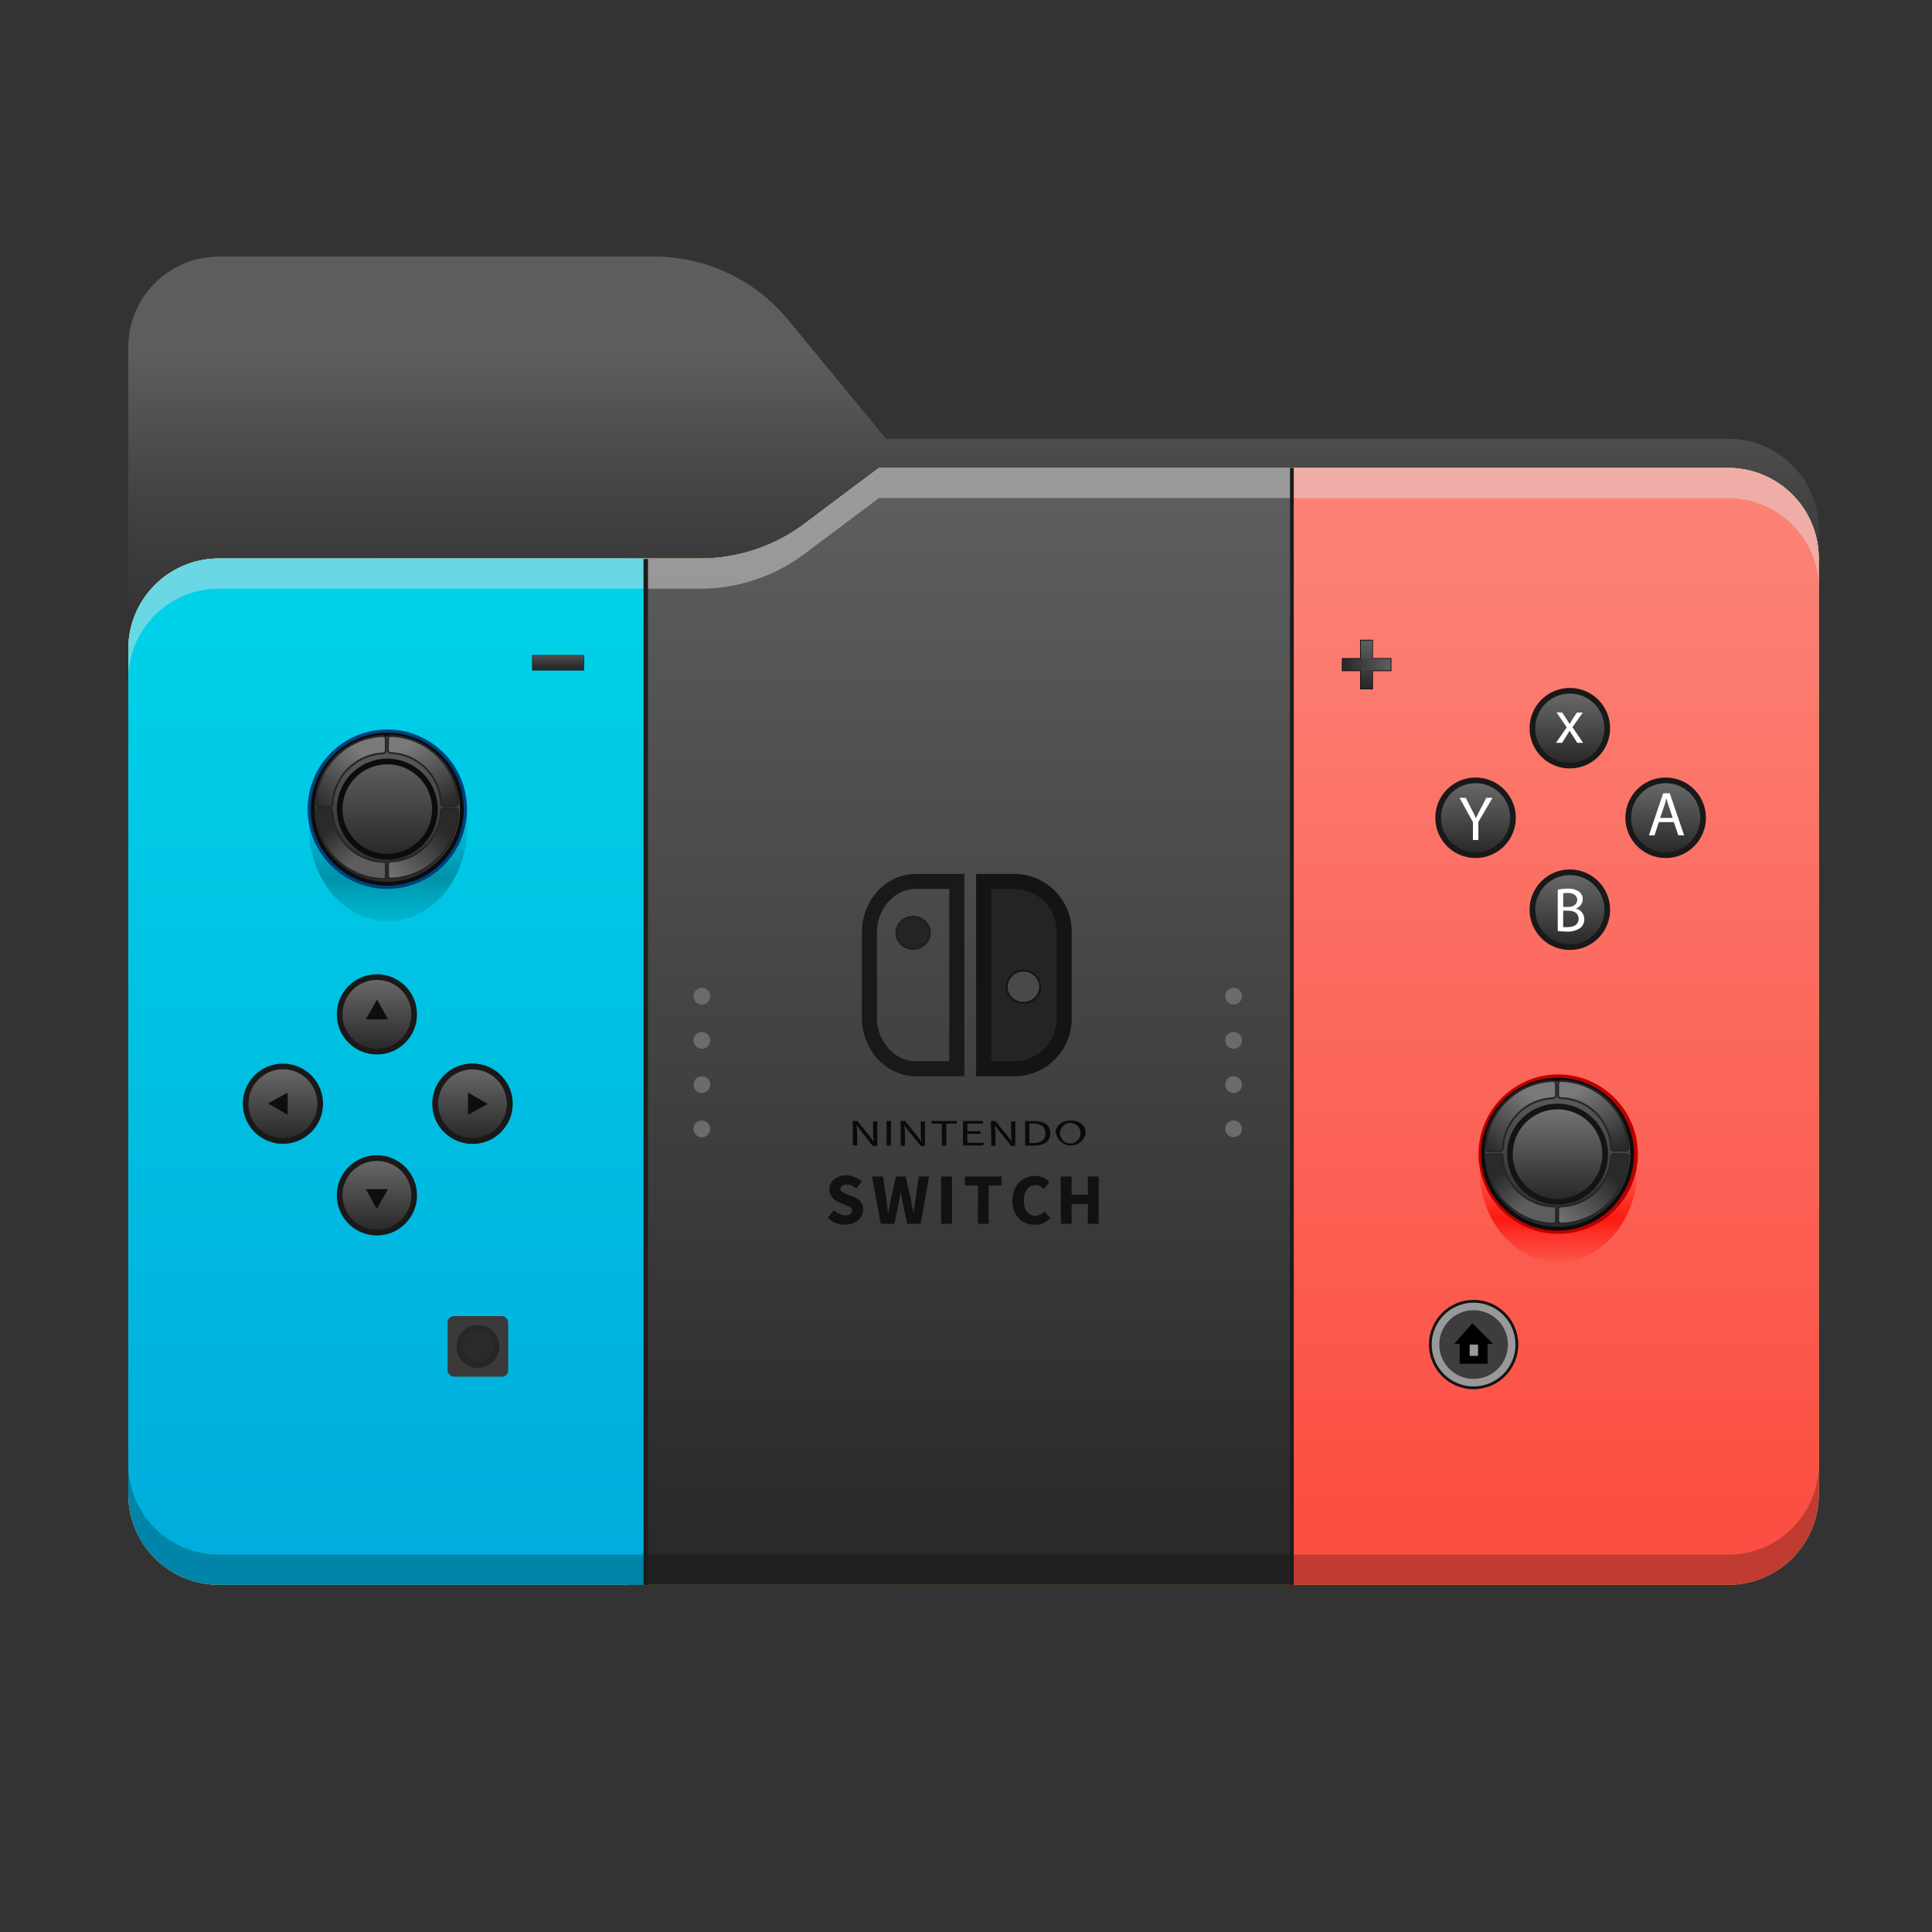 <svg id="Layer_1" data-name="Layer 1" xmlns="http://www.w3.org/2000/svg" xmlns:xlink="http://www.w3.org/1999/xlink" width="256" height="256" viewBox="0 0 256 256">
  <rect x="0" y="0" width="256" height="256" fill="#333333" stroke="none"/>
  <defs>
    <style>
      .cls-1, .cls-12, .cls-13, .cls-15, .cls-3, .cls-42, .cls-5, .cls-6 {
        fill-rule: evenodd;
      }

      .cls-1 {
        fill: url(#linear-gradient);
      }

      .cls-2, .cls-6 {
        fill: url(#linear-gradient-2);
      }

      .cls-2 {
        clip-rule: evenodd;
      }

      .cls-3 {
        fill: url(#linear-gradient-3);
      }

      .cls-4 {
        mask: url(#mask);
      }

      .cls-5 {
        fill: #a6a1a1;
      }

      .cls-7 {
        clip-path: url(#clip-path);
      }

      .cls-8 {
        fill: url(#linear-gradient-5);
      }

      .cls-9 {
        fill: url(#linear-gradient-6);
      }

      .cls-10 {
        fill: url(#linear-gradient-7);
      }

      .cls-11 {
        opacity: 0.24;
      }

      .cls-13 {
        fill: #e0e0e0;
        opacity: 0.47;
      }

      .cls-14, .cls-15 {
        fill: #141414;
      }

      .cls-16 {
        fill: url(#linear-gradient-8);
      }

      .cls-17 {
        fill: url(#linear-gradient-9);
      }

      .cls-18 {
        fill: #212121;
      }

      .cls-19 {
        fill: url(#linear-gradient-10);
      }

      .cls-20 {
        fill: url(#linear-gradient-11);
      }

      .cls-21, .cls-29, .cls-32, .cls-51 {
        fill: none;
      }

      .cls-21 {
        stroke: #bc0000;
      }

      .cls-21, .cls-22, .cls-23, .cls-24, .cls-25, .cls-26, .cls-27, .cls-29, .cls-30, .cls-32, .cls-33, .cls-34, .cls-35, .cls-36, .cls-38, .cls-39, .cls-40, .cls-41, .cls-43, .cls-44, .cls-45, .cls-46, .cls-50, .cls-51, .cls-52, .cls-53, .cls-54, .cls-57 {
        stroke-miterlimit: 10;
      }

      .cls-22, .cls-30, .cls-32 {
        stroke: #0c0c0c;
      }

      .cls-22, .cls-30 {
        stroke-width: 0.5px;
      }

      .cls-22 {
        fill: url(#linear-gradient-12);
      }

      .cls-23, .cls-52, .cls-53 {
        stroke: #141414;
      }

      .cls-23, .cls-32, .cls-38, .cls-39, .cls-40, .cls-41, .cls-43, .cls-44, .cls-45, .cls-46, .cls-50 {
        stroke-width: 0.75px;
      }

      .cls-23 {
        fill: url(#linear-gradient-13);
      }

      .cls-24, .cls-25, .cls-26, .cls-27, .cls-33, .cls-34, .cls-35, .cls-36, .cls-50 {
        stroke: #262626;
      }

      .cls-24, .cls-25, .cls-26, .cls-27, .cls-33, .cls-34, .cls-35, .cls-36, .cls-53, .cls-54 {
        stroke-width: 0.25px;
      }

      .cls-24 {
        fill: url(#linear-gradient-14);
      }

      .cls-25 {
        fill: url(#linear-gradient-15);
      }

      .cls-26 {
        fill: url(#linear-gradient-16);
      }

      .cls-27 {
        fill: url(#linear-gradient-17);
      }

      .cls-28 {
        fill: url(#linear-gradient-18);
      }

      .cls-29 {
        stroke: #00417c;
      }

      .cls-30 {
        fill: url(#linear-gradient-19);
      }

      .cls-31 {
        fill: url(#linear-gradient-20);
      }

      .cls-33 {
        fill: url(#linear-gradient-21);
      }

      .cls-34 {
        fill: url(#linear-gradient-22);
      }

      .cls-35 {
        fill: url(#linear-gradient-23);
      }

      .cls-36 {
        fill: url(#linear-gradient-24);
      }

      .cls-37 {
        fill: #6b6b6b;
      }

      .cls-38, .cls-39, .cls-40, .cls-41, .cls-43, .cls-44, .cls-45, .cls-46, .cls-51 {
        stroke: #191919;
      }

      .cls-38 {
        fill: url(#linear-gradient-25);
      }

      .cls-39 {
        fill: url(#linear-gradient-26);
      }

      .cls-40 {
        fill: url(#linear-gradient-27);
      }

      .cls-41 {
        fill: url(#linear-gradient-28);
      }

      .cls-42 {
        fill: #0e0e0e;
      }

      .cls-43 {
        fill: url(#linear-gradient-30);
      }

      .cls-44 {
        fill: url(#linear-gradient-31);
      }

      .cls-45 {
        fill: url(#linear-gradient-32);
      }

      .cls-46 {
        fill: url(#linear-gradient-33);
      }

      .cls-47 {
        fill: #fff;
      }

      .cls-48 {
        fill: #1c1c1c;
      }

      .cls-49 {
        fill: #3b3939;
      }

      .cls-50 {
        fill: #2a2a2a;
      }

      .cls-51, .cls-52 {
        stroke-width: 2px;
      }

      .cls-52, .cls-54 {
        fill: #242424;
      }

      .cls-53 {
        fill: #494949;
      }

      .cls-54 {
        stroke: #1e1e1e;
      }

      .cls-55 {
        fill: #0a0a0a;
      }

      .cls-56 {
        fill: #111;
      }

      .cls-57 {
        fill: #3d3d3d;
        stroke: #999;
      }

      .cls-58 {
        fill: #999;
      }
    </style>
    <linearGradient id="linear-gradient" x1="32.58" y1="239.55" x2="213.35" y2="58.41" gradientTransform="matrix(1, 0, 0, -1, 0, 258)" gradientUnits="userSpaceOnUse">
      <stop offset="0" stop-color="#05815d"/>
      <stop offset="1" stop-color="#0c575f"/>
    </linearGradient>
    <linearGradient id="linear-gradient-2" x1="17" y1="196" x2="241" y2="48" gradientTransform="matrix(1, 0, 0, -1, 0, 258)" gradientUnits="userSpaceOnUse">
      <stop offset="0" stop-color="#ffe7a2"/>
      <stop offset="0.95" stop-color="#ffcb3d"/>
    </linearGradient>
    <linearGradient id="linear-gradient-3" x1="129" y1="46.86" x2="129" y2="96.79" gradientUnits="userSpaceOnUse">
      <stop offset="0" stop-color="#5d5d5d"/>
      <stop offset="0.36" stop-color="#444"/>
      <stop offset="0.74" stop-color="#313131"/>
      <stop offset="1" stop-color="#2a2a2a"/>
    </linearGradient>
    <mask id="mask" x="17" y="34" width="224" height="138" maskUnits="userSpaceOnUse">
      <g id="mask0_501_11930" data-name="mask0 501 11930">
        <path class="cls-1" d="M104.43,42.38A23,23,0,0,0,86.67,34H29A12,12,0,0,0,17,46V160a12,12,0,0,0,12,12H229a12,12,0,0,0,12-12V70.14a12,12,0,0,0-12-12H117.4Z"/>
      </g>
    </mask>
    <clipPath id="clip-path">
      <path class="cls-2" d="M92.79,74a23,23,0,0,0,13.8-4.6l9.87-7.4H229a12,12,0,0,1,12,12V198a12,12,0,0,1-12,12H29a12,12,0,0,1-12-12V86A12,12,0,0,1,29,74H92.79Z"/>
    </clipPath>
    <linearGradient id="linear-gradient-5" x1="127.21" y1="67" x2="127.21" y2="203.07" gradientUnits="userSpaceOnUse">
      <stop offset="0" stop-color="#5d5d5d"/>
      <stop offset="1" stop-color="#2a2a2a"/>
    </linearGradient>
    <linearGradient id="linear-gradient-6" x1="48.57" y1="80.5" x2="48.57" y2="203.94" gradientUnits="userSpaceOnUse">
      <stop offset="0" stop-color="#00d1e8"/>
      <stop offset="1" stop-color="#00addc"/>
    </linearGradient>
    <linearGradient id="linear-gradient-7" x1="206.07" y1="70.36" x2="206.07" y2="201.86" gradientUnits="userSpaceOnUse">
      <stop offset="0" stop-color="#fc8276"/>
      <stop offset="1" stop-color="#fc4e42"/>
    </linearGradient>
    <linearGradient id="linear-gradient-8" x1="181.08" y1="85.12" x2="181.08" y2="90.91" xlink:href="#linear-gradient-5"/>
    <linearGradient id="linear-gradient-9" x1="318.25" y1="329.37" x2="318.25" y2="335.17" gradientTransform="translate(-137.17 -244.25)" xlink:href="#linear-gradient-5"/>
    <linearGradient id="linear-gradient-10" x1="316.51" y1="439.45" x2="319.54" y2="439.45" gradientTransform="translate(-244.07 -351.63)" gradientUnits="userSpaceOnUse">
      <stop offset="0" stop-color="#5d5d5d"/>
      <stop offset="0.67" stop-color="#2a2a2a"/>
    </linearGradient>
    <linearGradient id="linear-gradient-11" x1="206.49" y1="146.81" x2="206.49" y2="173.08" gradientUnits="userSpaceOnUse">
      <stop offset="0.29" stop-color="#fc6254"/>
      <stop offset="0.56" stop-color="#fc1a11"/>
      <stop offset="0.66" stop-color="#fc382e"/>
      <stop offset="0.79" stop-color="#fc574c"/>
    </linearGradient>
    <linearGradient id="linear-gradient-12" x1="206.38" y1="143.78" x2="206.38" y2="161.83" xlink:href="#linear-gradient-5"/>
    <linearGradient id="linear-gradient-13" x1="206.38" y1="147.08" x2="206.38" y2="158.61" gradientUnits="userSpaceOnUse">
      <stop offset="0" stop-color="#727272"/>
      <stop offset="1" stop-color="#2a2a2a"/>
    </linearGradient>
    <linearGradient id="linear-gradient-14" x1="203.05" y1="145.34" x2="197.17" y2="152.51" gradientUnits="userSpaceOnUse">
      <stop offset="0" stop-color="#7a7a7a"/>
      <stop offset="1" stop-color="#2a2a2a"/>
    </linearGradient>
    <linearGradient id="linear-gradient-15" x1="202.43" y1="159.26" x2="199.27" y2="155.15" xlink:href="#linear-gradient-5"/>
    <linearGradient id="linear-gradient-16" x1="206.07" y1="162.53" x2="213.8" y2="155.89" xlink:href="#linear-gradient-14"/>
    <linearGradient id="linear-gradient-17" x1="209.37" y1="144.33" x2="213.66" y2="152.53" xlink:href="#linear-gradient-14"/>
    <linearGradient id="linear-gradient-18" x1="51.42" y1="101.66" x2="51.42" y2="127.92" gradientUnits="userSpaceOnUse">
      <stop offset="0.29" stop-color="#00bcd8"/>
      <stop offset="0.56" stop-color="#0093aa"/>
      <stop offset="0.61" stop-color="#009db5"/>
      <stop offset="0.79" stop-color="#00b9d4"/>
    </linearGradient>
    <linearGradient id="linear-gradient-19" x1="51.32" y1="98.06" x2="51.32" y2="116.11" xlink:href="#linear-gradient-5"/>
    <linearGradient id="linear-gradient-20" x1="51.32" y1="101.37" x2="51.32" y2="112.9" xlink:href="#linear-gradient-5"/>
    <linearGradient id="linear-gradient-21" x1="47.99" y1="99.65" x2="42.09" y2="106.85" xlink:href="#linear-gradient-14"/>
    <linearGradient id="linear-gradient-22" x1="47.37" y1="113.53" x2="44.2" y2="109.4" xlink:href="#linear-gradient-5"/>
    <linearGradient id="linear-gradient-23" x1="50.97" y1="116.77" x2="58.75" y2="110.09" xlink:href="#linear-gradient-14"/>
    <linearGradient id="linear-gradient-24" x1="54.3" y1="98.64" x2="58.62" y2="106.88" xlink:href="#linear-gradient-14"/>
    <linearGradient id="linear-gradient-25" x1="49.94" y1="129.83" x2="49.94" y2="138.86" gradientUnits="userSpaceOnUse">
      <stop offset="0" stop-color="#686868"/>
      <stop offset="1" stop-color="#2a2a2a"/>
    </linearGradient>
    <linearGradient id="linear-gradient-26" x1="49.94" y1="153.82" x2="49.94" y2="162.84" xlink:href="#linear-gradient-25"/>
    <linearGradient id="linear-gradient-27" x1="37.49" y1="141.67" x2="37.49" y2="150.69" xlink:href="#linear-gradient-25"/>
    <linearGradient id="linear-gradient-28" x1="62.61" y1="141.67" x2="62.61" y2="150.69" xlink:href="#linear-gradient-25"/>
    <linearGradient id="linear-gradient-30" x1="208.01" y1="91.9" x2="208.01" y2="100.95" xlink:href="#linear-gradient-25"/>
    <linearGradient id="linear-gradient-31" x1="195.52" y1="103.77" x2="195.52" y2="112.82" xlink:href="#linear-gradient-25"/>
    <linearGradient id="linear-gradient-32" x1="208.01" y1="115.95" x2="208.01" y2="125" xlink:href="#linear-gradient-25"/>
    <linearGradient id="linear-gradient-33" x1="220.71" y1="103.77" x2="220.71" y2="112.82" xlink:href="#linear-gradient-25"/>
  </defs>
  <path class="cls-3" d="M104.43,42.38A23,23,0,0,0,86.67,34H29A12,12,0,0,0,17,46V160a12,12,0,0,0,12,12H229a12,12,0,0,0,12-12V70.14a12,12,0,0,0-12-12H117.4Z"/>
  <g class="cls-4">
    <path class="cls-5" d="M92.79,74a23,23,0,0,0,13.8-4.6l9.87-7.4H229a12,12,0,0,1,12,12v86a12,12,0,0,1-12,12H29a12,12,0,0,1-12-12V86A12,12,0,0,1,29,74H92.79Z"/>
  </g>
  <g id="Background">
    <path class="cls-6" d="M92.79,74a23,23,0,0,0,13.8-4.6l9.87-7.4H229a12,12,0,0,1,12,12V198a12,12,0,0,1-12,12H29a12,12,0,0,1-12-12V86A12,12,0,0,1,29,74H92.79Z"/>
    <g class="cls-7">
      <rect id="Middle" class="cls-8" x="83.29" y="61.5" width="87.86" height="149"/>
      <rect id="Left" class="cls-9" x="11.71" y="66.57" width="73.71" height="147.86"/>
      <rect id="Right" class="cls-10" x="171.14" y="61" width="69.86" height="149"/>
    </g>
  </g>
  <g class="cls-11">
    <path class="cls-12" d="M17,194v4a12,12,0,0,0,12,12H229a12,12,0,0,0,12-12v-4a12,12,0,0,1-12,12H29A12,12,0,0,1,17,194Z"/>
  </g>
  <path class="cls-13" d="M106.59,69.4A23,23,0,0,1,92.79,74H29A12,12,0,0,0,17,86v4A12,12,0,0,1,29,78H92.79a23,23,0,0,0,13.8-4.6l9.87-7.4H229a12,12,0,0,1,12,12V74a12,12,0,0,0-12-12H116.46Z"/>
  <g id="Plus">
    <g id="Plus-2" data-name="Plus">
      <rect class="cls-14" x="180.22" y="84.77" width="1.71" height="6.57"/>
      <polygon class="cls-15" points="177.79 88.93 177.8 87.2 184.37 87.2 184.37 88.93 177.79 88.93"/>
    </g>
    <g id="Plus-3" data-name="Plus">
      <rect class="cls-16" x="180.33" y="84.88" width="1.51" height="6.35"/>
      <rect class="cls-17" x="180.33" y="84.88" width="1.51" height="6.35" transform="translate(269.14 -93.03) rotate(90)"/>
    </g>
  </g>
  <g id="Minus">
    <rect id="mines" class="cls-18" x="72.92" y="84.37" width="2.06" height="6.9" transform="translate(161.77 13.87) rotate(90)"/>
    <rect id="mines-2" data-name="mines" class="cls-19" x="72.99" y="84.45" width="1.9" height="6.74" transform="translate(161.76 13.88) rotate(90)"/>
  </g>
  <g id="Right_Stick" data-name="Right Stick">
    <ellipse class="cls-20" cx="206.49" cy="154.69" rx="10.5" ry="12.54"/>
    <circle class="cls-21" cx="206.47" cy="152.93" r="10.06"/>
    <g id="Right_Joy_Stick" data-name="Right Joy Stick">
      <circle id="Right_Joy_Stick-2" data-name="Right Joy Stick" class="cls-22" cx="206.38" cy="152.93" r="9.88"/>
      <circle class="cls-23" cx="206.38" cy="152.93" r="6.31"/>
      <g>
        <path class="cls-24" d="M206.18,145.12v-1.48a.41.41,0,0,0-.41-.41,9.24,9.24,0,0,0-8.91,8.9.4.4,0,0,0,.4.41h1.49a.4.4,0,0,0,.39-.38,6.94,6.94,0,0,1,6.66-6.65A.4.4,0,0,0,206.18,145.12Z"/>
        <path class="cls-25" d="M198.84,152.93h-1.67a.32.32,0,0,0-.31.32,9.16,9.16,0,0,0,9,8.89.31.31,0,0,0,.31-.32v-1.66a.31.31,0,0,0-.29-.3,6.86,6.86,0,0,1-6.76-6.64A.31.31,0,0,0,198.84,152.93Z"/>
        <path class="cls-26" d="M206.47,160.26v1.45a.42.42,0,0,0,.43.42,9.1,9.1,0,0,0,8.86-8.77.41.41,0,0,0-.42-.43h-1.45a.4.4,0,0,0-.4.39,6.83,6.83,0,0,1-6.62,6.54A.41.41,0,0,0,206.47,160.26Z"/>
        <path class="cls-27" d="M206.46,143.6v1.55a.36.36,0,0,0,.35.36,6.84,6.84,0,0,1,6.68,6.59.36.36,0,0,0,.35.35h1.55a.37.37,0,0,0,.37-.38,9.13,9.13,0,0,0-8.92-8.84A.38.38,0,0,0,206.46,143.6Z"/>
      </g>
    </g>
  </g>
  <g id="Left_Stick" data-name="Left Stick">
    <ellipse class="cls-28" cx="51.42" cy="109.54" rx="10.5" ry="12.54"/>
    <circle class="cls-29" cx="51.32" cy="107.22" r="10.06"/>
    <g id="Left_Joy_Stick" data-name="Left Joy Stick">
      <circle id="Right_Joy_Stick-3" data-name="Right Joy Stick" class="cls-30" cx="51.32" cy="107.22" r="9.88"/>
      <g>
        <circle class="cls-31" cx="51.32" cy="107.22" r="6.31"/>
        <circle class="cls-32" cx="51.32" cy="107.22" r="6.31" transform="translate(-65.48 129.3) rotate(-75.13)"/>
      </g>
      <g>
        <path class="cls-33" d="M51.12,99.41V97.92a.4.4,0,0,0-.41-.4,9.29,9.29,0,0,0-8.9,9,.4.4,0,0,0,.4.41h1.48a.39.39,0,0,0,.39-.38,7,7,0,0,1,6.67-6.72A.39.39,0,0,0,51.12,99.41Z"/>
        <path class="cls-34" d="M43.78,107.16H42.11a.31.31,0,0,0-.31.31,9.2,9.2,0,0,0,9,9,.31.31,0,0,0,.32-.31v-1.66a.29.29,0,0,0-.3-.3,6.91,6.91,0,0,1-6.76-6.7A.31.31,0,0,0,43.78,107.16Z"/>
        <path class="cls-35" d="M51.42,114.55V116a.42.42,0,0,0,.43.42,9.2,9.2,0,0,0,8.85-8.89.42.42,0,0,0-.41-.43H58.83a.41.41,0,0,0-.4.4,6.92,6.92,0,0,1-6.62,6.64A.41.41,0,0,0,51.42,114.55Z"/>
        <path class="cls-36" d="M51.4,97.89v1.55a.36.36,0,0,0,.35.35,6.91,6.91,0,0,1,6.68,6.67.36.36,0,0,0,.36.35h1.55a.38.38,0,0,0,.37-.38,9.2,9.2,0,0,0-8.93-8.91A.37.37,0,0,0,51.4,97.89Z"/>
      </g>
    </g>
  </g>
  <g id="Left_Marks" data-name="Left Marks">
    <circle class="cls-37" cx="93" cy="149.58" r="1.11"/>
    <circle class="cls-37" cx="93" cy="143.72" r="1.11"/>
    <circle class="cls-37" cx="93" cy="137.86" r="1.11"/>
    <circle class="cls-37" cx="93" cy="132" r="1.11"/>
  </g>
  <g id="Right_Marks" data-name="Right Marks">
    <circle class="cls-37" cx="163.46" cy="149.58" r="1.11"/>
    <circle class="cls-37" cx="163.46" cy="143.72" r="1.11"/>
    <circle class="cls-37" cx="163.46" cy="137.86" r="1.11"/>
    <circle class="cls-37" cx="163.46" cy="132" r="1.11"/>
  </g>
  <g id="Left_Buttons" data-name="Left Buttons">
    <circle id="Up" class="cls-38" cx="49.94" cy="134.41" r="4.94"/>
    <circle id="Down" class="cls-39" cx="49.94" cy="158.39" r="4.94"/>
    <circle id="Left-2" data-name="Left" class="cls-40" cx="37.49" cy="146.25" r="4.94"/>
    <circle id="Right-2" data-name="Right" class="cls-41" cx="62.61" cy="146.25" r="4.94"/>
    <circle id="Right-3" data-name="Right" class="cls-41" cx="62.61" cy="146.25" r="4.94"/>
    <polygon class="cls-42" points="51.42 135.07 48.47 135.07 49.96 132.46 51.42 135.07"/>
    <polygon class="cls-42" points="62.01 147.72 62.01 144.77 64.63 146.27 62.01 147.72"/>
    <polygon class="cls-42" points="38.12 144.77 38.12 147.72 35.51 146.22 38.12 144.77"/>
    <polygon class="cls-42" points="48.47 157.57 51.42 157.57 49.92 160.19 48.47 157.57"/>
  </g>
  <g id="Right_Buttons" data-name="Right Buttons">
    <circle id="X" class="cls-43" cx="208.01" cy="96.49" r="4.96"/>
    <circle id="Y" class="cls-44" cx="195.52" cy="108.36" r="4.96"/>
    <circle id="B" class="cls-45" cx="208.01" cy="120.54" r="4.96"/>
    <circle id="A" class="cls-46" cx="220.71" cy="108.36" r="4.96"/>
    <path class="cls-47" d="M207,94.42l.57.86c.15.22.28.43.41.65h0l.4-.66.56-.85h.79l-1.37,1.93,1.41,2.08H209l-.58-.91c-.16-.23-.29-.45-.44-.69h0c-.13.24-.28.45-.42.69l-.58.91h-.81l1.43-2.05-1.36-2Z"/>
    <path class="cls-47" d="M195.17,111.3v-2.37l-1.77-3.21h.82l.79,1.54c.22.42.38.76.56,1.15h0c.16-.36.35-.73.57-1.15l.8-1.54h.82l-1.87,3.2v2.38Z"/>
    <path class="cls-47" d="M206.41,117.88a6.61,6.61,0,0,1,1.32-.12,2.31,2.31,0,0,1,1.53.41,1.18,1.18,0,0,1,.46,1,1.31,1.31,0,0,1-.94,1.22v0a1.43,1.43,0,0,1,1.15,1.4,1.53,1.53,0,0,1-.47,1.12,2.84,2.84,0,0,1-1.93.52,7.27,7.27,0,0,1-1.12-.07Zm.72,2.29h.65c.77,0,1.21-.4,1.21-.94s-.49-.91-1.22-.91a2.81,2.81,0,0,0-.64.05Zm0,2.67a3.18,3.18,0,0,0,.6,0c.75,0,1.44-.28,1.44-1.09s-.66-1.08-1.44-1.08h-.6Z"/>
    <path class="cls-47" d="M219.81,108.93l-.58,1.76h-.74l1.89-5.58h.87l1.91,5.58h-.77l-.6-1.76Zm1.83-.56-.54-1.61a9.4,9.4,0,0,1-.29-1h0c-.08.33-.17.67-.28,1l-.55,1.62Z"/>
  </g>
  <rect id="divider" class="cls-48" x="85.27" y="74.07" width="0.59" height="135.93"/>
  <rect id="divider-2" data-name="divider" class="cls-48" x="170.93" y="62" width="0.5" height="148"/>
  <g id="Left_button" data-name="Left button">
    <rect id="Rectangle" class="cls-49" x="59.31" y="174.39" width="8.03" height="8.03" rx="0.84"/>
    <circle class="cls-50" cx="63.32" cy="178.41" r="2.46"/>
  </g>
  <g id="Nintendo">
    <g id="Nintendo_Logo" data-name="Nintendo Logo">
      <path class="cls-51" d="M121.35,116.8c-3.39,0-6.15,3-6.15,6.81v11.2c0,3.76,2.76,6.8,6.15,6.8h5.43V116.8Z"/>
      <path class="cls-52" d="M134.57,116.8h-4.23v24.81h4.23a6.62,6.62,0,0,0,6.43-6.8v-11.2A6.63,6.63,0,0,0,134.57,116.8Z"/>
      <ellipse class="cls-53" cx="135.61" cy="130.75" rx="2.22" ry="2.13"/>
      <ellipse class="cls-54" cx="120.99" cy="123.6" rx="2.22" ry="2.13"/>
    </g>
    <g>
      <g>
        <path class="cls-55" d="M113,148.54h.6l1.67,2.05.49.67h0c0-.33-.07-.69-.07-1v-1.68h.55v3.26h-.6L114,149.75l-.49-.68h0c0,.33.07.68.07,1v1.71H113Z"/>
        <path class="cls-55" d="M117.48,148.54h.58v3.26h-.58Z"/>
        <path class="cls-55" d="M119.32,148.54h.6l1.67,2.05.49.67h0c0-.33-.07-.69-.07-1v-1.68h.55v3.26H122l-1.67-2.05-.49-.68h0c0,.33.07.68.07,1v1.71h-.55Z"/>
        <path class="cls-55" d="M124.8,148.89h-1.39v-.35h3.37v.35h-1.39v2.91h-.59Z"/>
        <path class="cls-55" d="M127.6,148.54h2.65v.35h-2.07v1h1.75v.35h-1.75v1.19h2.14v.35H127.6Z"/>
        <path class="cls-55" d="M131.29,148.54h.6l1.67,2.05.49.67h0c0-.33-.07-.69-.07-1v-1.68h.55v3.26H134l-1.67-2.05-.49-.68h0c0,.33.07.68.07,1v1.71h-.55Z"/>
        <path class="cls-55" d="M135.82,148.54H137c1.41,0,2.17.58,2.17,1.62s-.76,1.64-2.15,1.64h-1.17Zm1.1,2.92c1.08,0,1.61-.48,1.61-1.3s-.53-1.28-1.61-1.28h-.52v2.58Z"/>
        <path class="cls-55" d="M139.86,150.16c0-1,.81-1.68,2-1.68s2,.63,2,1.68a2,2,0,0,1-3.93,0Zm3.32,0a1.36,1.36,0,0,0-2.72,0,1.36,1.36,0,0,0,2.72,0Z"/>
      </g>
      <g>
        <path class="cls-56" d="M112,162.28a3.55,3.55,0,0,1-1.23-.22,3.19,3.19,0,0,1-1.1-.69l.82-1a3.26,3.26,0,0,0,.75.47,1.8,1.8,0,0,0,.8.19,1.07,1.07,0,0,0,.66-.16.54.54,0,0,0,.21-.45.49.49,0,0,0-.06-.25.77.77,0,0,0-.18-.18,2.52,2.52,0,0,0-.29-.16l-.37-.16-.82-.35a3,3,0,0,1-.47-.24,1.74,1.74,0,0,1-.4-.37,1.89,1.89,0,0,1-.28-.48,1.75,1.75,0,0,1,0-1.34,1.79,1.79,0,0,1,.46-.6,2.15,2.15,0,0,1,.71-.4,2.59,2.59,0,0,1,.91-.15,2.87,2.87,0,0,1,1.07.21,3,3,0,0,1,1,.62l-.73.9a2.54,2.54,0,0,0-.62-.37,1.63,1.63,0,0,0-.67-.13,1,1,0,0,0-.59.15.49.49,0,0,0-.22.41.48.48,0,0,0,.28.43c.18.1.41.2.67.32l.82.32a2.18,2.18,0,0,1,.91.63,1.65,1.65,0,0,1,.33,1.07,1.87,1.87,0,0,1-.16.75,1.89,1.89,0,0,1-.47.62,2.09,2.09,0,0,1-.75.42A2.82,2.82,0,0,1,112,162.28Z"/>
        <path class="cls-56" d="M115.55,155.89H117l.44,2.94c0,.32.07.65.12,1s.09.65.12,1h0c.07-.34.13-.67.19-1s.13-.66.19-1l.67-2.94H120l.68,2.94.18,1c.06.33.12.66.19,1h0c0-.34.09-.67.13-1s.09-.66.14-1l.42-2.94h1.36L122,162.16h-1.78l-.62-2.84c-.06-.25-.1-.5-.14-.74s-.07-.49-.11-.71h0c0,.22-.07.46-.11.71s-.09.49-.14.74l-.59,2.84H116.7Z"/>
        <path class="cls-56" d="M124.71,155.89h1.43v6.27h-1.43Z"/>
        <path class="cls-56" d="M129.59,157.08h-1.73v-1.19h4.87v1.19H131v5.08h-1.42Z"/>
        <path class="cls-56" d="M137.07,162.28a3.18,3.18,0,0,1-1.12-.2,2.73,2.73,0,0,1-.93-.61,3.21,3.21,0,0,1-.63-1,4,4,0,0,1-.23-1.4,3.79,3.79,0,0,1,.24-1.39,3.15,3.15,0,0,1,.64-1,2.93,2.93,0,0,1,1-.65,3.12,3.12,0,0,1,1.14-.22,2.26,2.26,0,0,1,1.08.25,2.84,2.84,0,0,1,.8.58l-.75.9a2.65,2.65,0,0,0-.51-.36,1.27,1.27,0,0,0-.6-.14,1.4,1.4,0,0,0-.61.14,1.33,1.33,0,0,0-.49.4,2,2,0,0,0-.32.64,2.75,2.75,0,0,0-.12.84,2.4,2.4,0,0,0,.42,1.51,1.32,1.32,0,0,0,1.1.53,1.47,1.47,0,0,0,.69-.17,2.18,2.18,0,0,0,.54-.42l.74.88A2.53,2.53,0,0,1,137.07,162.28Z"/>
        <path class="cls-56" d="M140.55,155.89H142v2.42h2.15v-2.42h1.43v6.27h-1.43v-2.62H142v2.62h-1.43Z"/>
      </g>
    </g>
  </g>
  <g id="Home">
    <circle id="Home-2" data-name="Home" class="cls-14" cx="195.26" cy="178.16" r="5.92"/>
    <circle id="Home-3" data-name="Home" class="cls-57" cx="195.26" cy="178.16" r="5.05"/>
    <polygon class="cls-12" points="195.1 175.34 197.84 178.07 192.69 178.07 195.1 175.34"/>
    <rect x="193.41" y="177.91" width="3.7" height="2.8"/>
    <rect class="cls-58" x="194.74" y="178.16" width="1.11" height="1.5"/>
  </g>
</svg>
